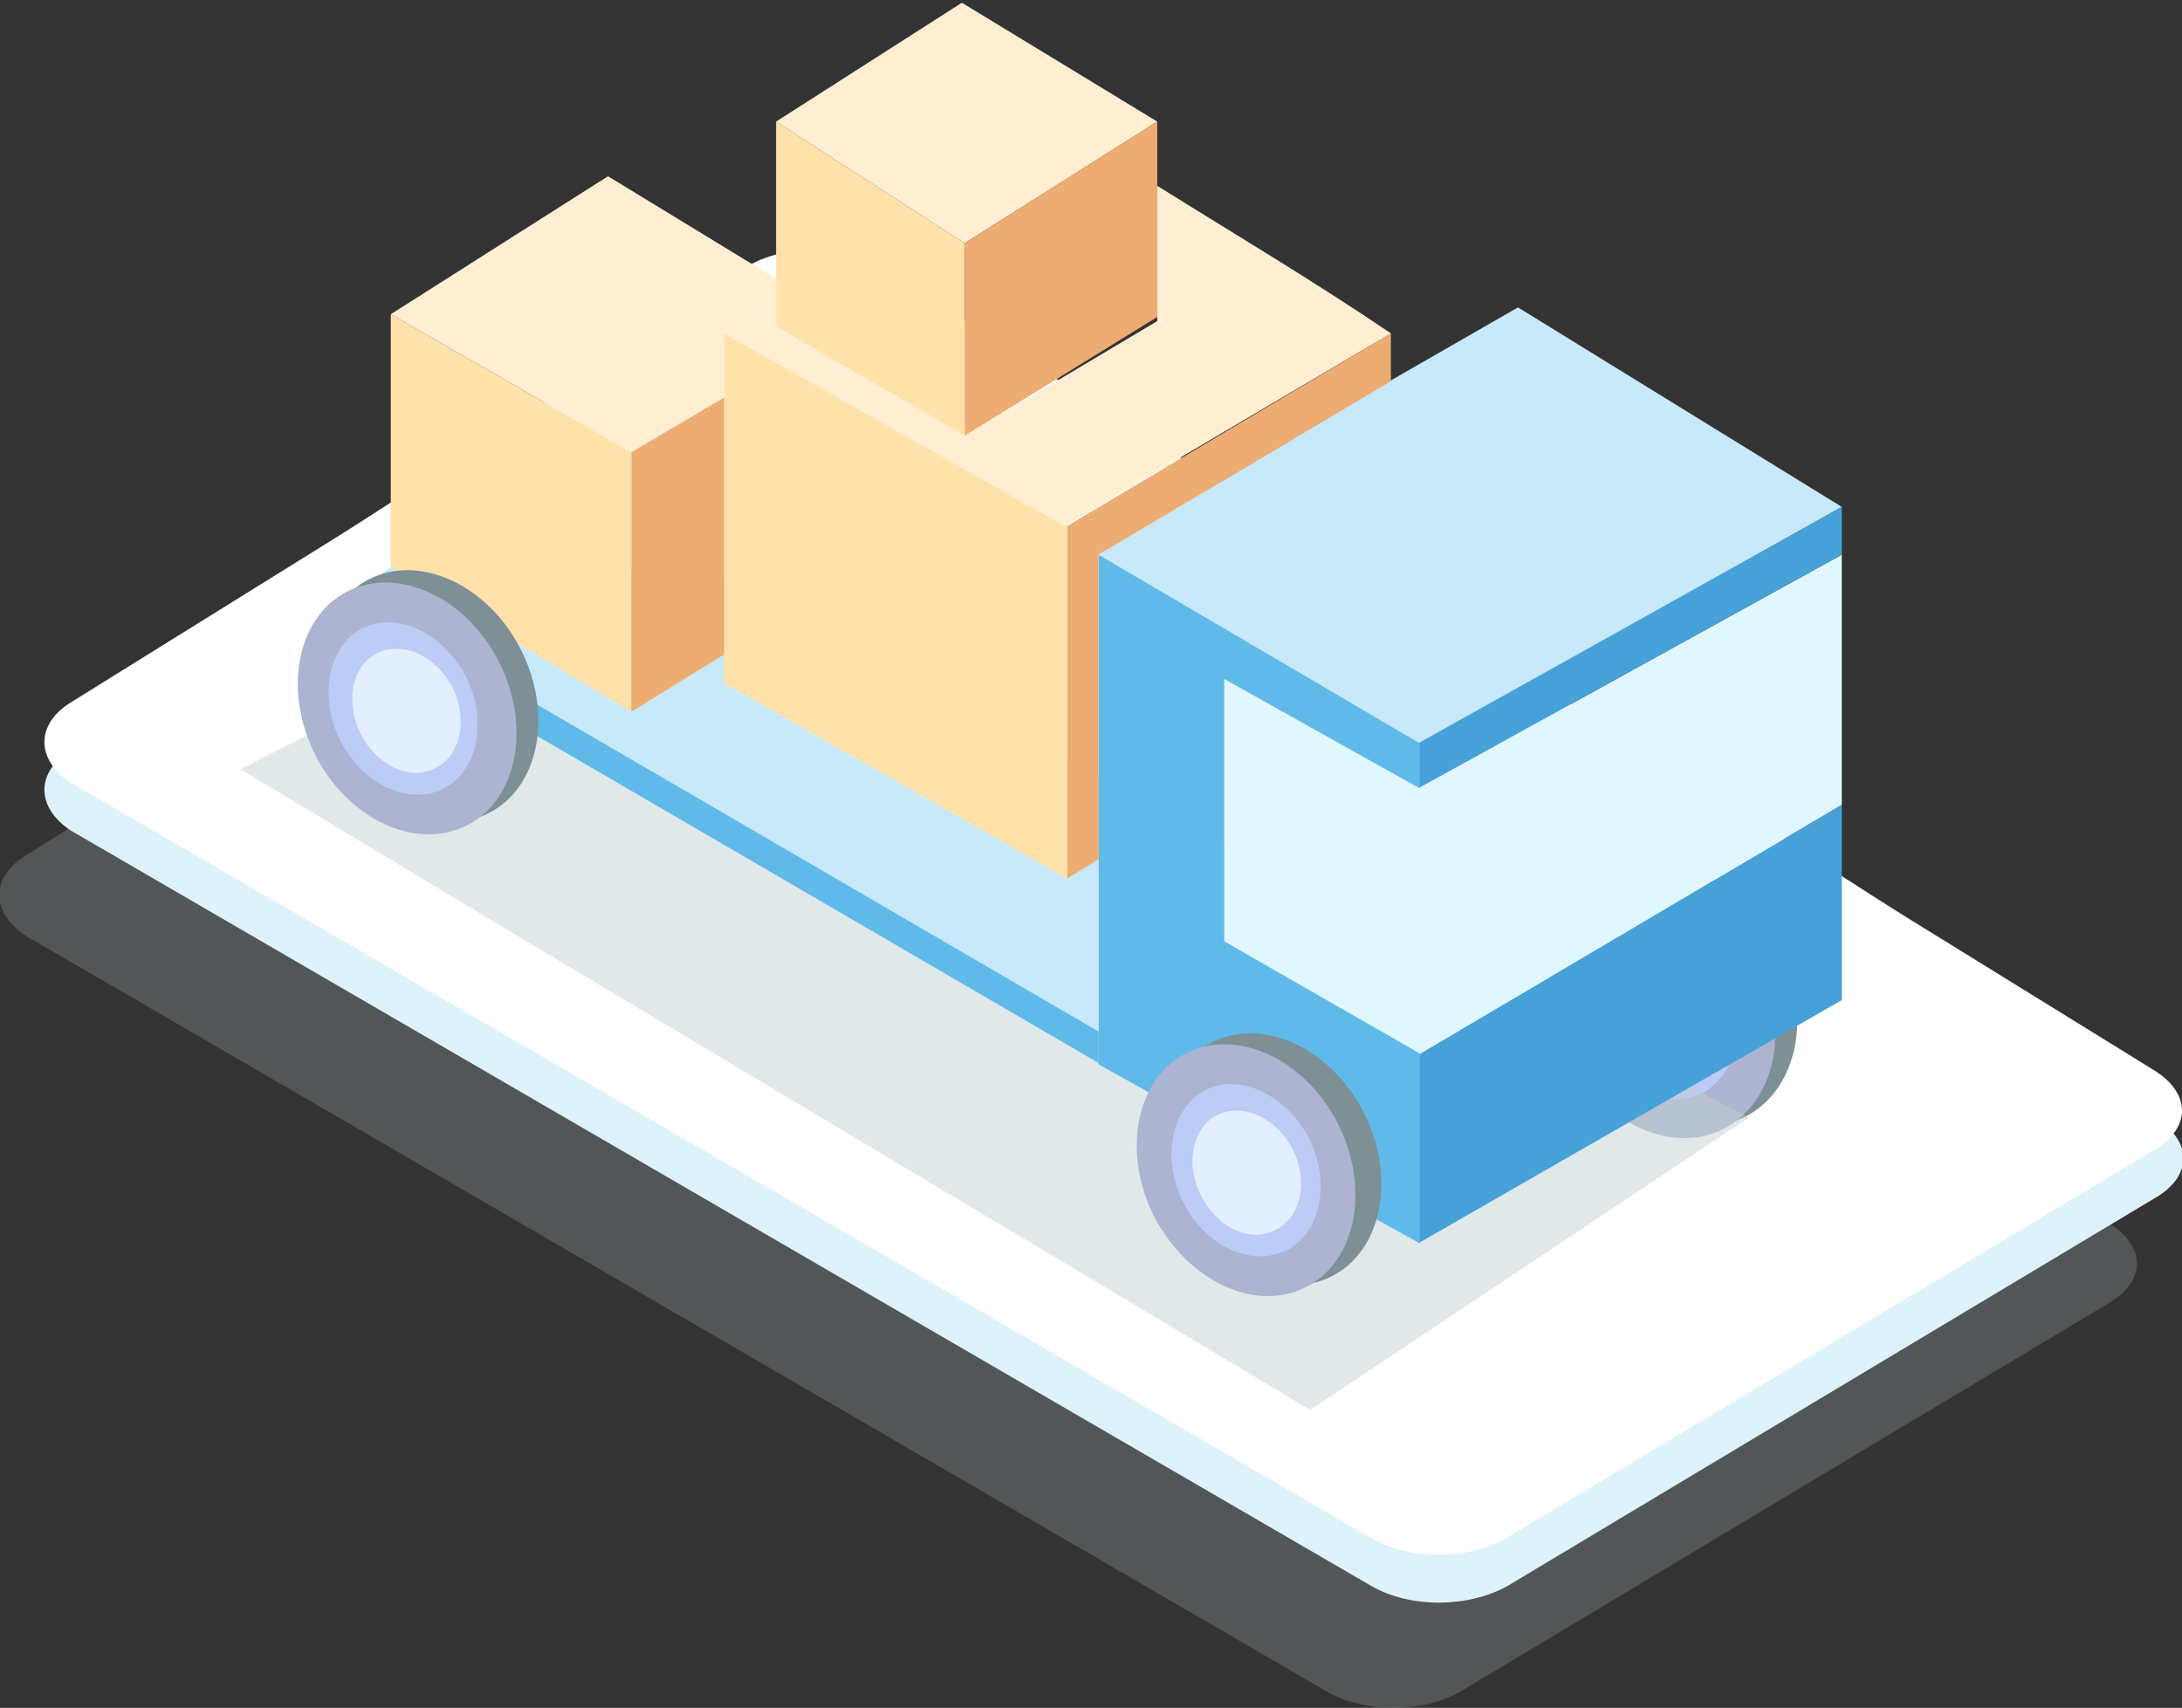 <?xml version="1.0" encoding="utf-8"?>
<!-- Generator: Adobe Illustrator 21.0.0, SVG Export Plug-In . SVG Version: 6.00 Build 0)  -->
<svg version="1.1" id="图层_1" xmlns="http://www.w3.org/2000/svg" xmlns:xlink="http://www.w3.org/1999/xlink" x="0px" y="0px"
	 viewBox="0 0 159.7 125" style="enable-background:new 0 0 159.7 125;" xml:space="preserve">
<rect x="0" y="0" width="159.7" height="125" fill="#333333" stroke="none"/>
<style type="text/css">
	.st0{clip-path:url(#SVGID_2_);}
	.st1{opacity:0.48;}
	.st2{opacity:0.48;fill:#BFCED1;enable-background:new    ;}
	.st3{fill:#DEF2FC;}
	.st4{fill:#FFFFFF;}
	.st5{fill:#7E9096;}
	.st6{fill:#ACB4D1;}
	.st7{fill:#BCCCF7;}
	.st8{fill:#E3EEFF;}
	.st9{fill:#47A1D9;}
	.st10{fill:#E1F7FF;}
	.st11{fill:#C7E9FA;}
	.st12{fill:#5FBAE9;}
	.st13{fill:#FFEED2;}
	.st14{fill:#ECAC72;}
	.st15{fill:#FFE1AA;}
</style>
<g>
	<defs>
		<rect id="SVGID_1_" width="159.7" height="125"/>
	</defs>
	<clipPath id="SVGID_2_">
		<use xlink:href="#SVGID_1_"  style="overflow:visible;"/>
	</clipPath>
	<g class="st0">
		<g class="st1">
			<path class="st2" d="M30,45c-2.6,1.6-7,4.5-9.6,6.1L1.9,62.6c-2.6,1.6-2.6,4.2,0,5.9l95.2,55.3c2.8,1.6,7,1.6,9.8,0l47.4-28.4
				c2.8-1.6,2.8-4.2,0-5.9l-17.8-11c-2.6-1.6-7-4.5-9.6-6.1L61,30.7c-2.6-1.6-7-1.6-9.6,0L30,45z"/>
		</g>
		<path class="st3" d="M33.3,37.3c-2.6,1.6-7,4.5-9.6,6.1L5.2,54.9c-2.6,1.6-2.6,4.2,0,5.9l95.2,55.3c2.8,1.6,7,1.6,9.9,0l47.4-28.4
			c2.8-1.6,2.8-4.2,0-5.9l-17.8-11c-2.6-1.6-7-4.5-9.6-6.1L64.3,23c-2.6-1.6-7-1.6-9.6,0L33.3,37.3z"/>
		<path class="st4" d="M33.3,33.8c-2.6,1.6-7,4.5-9.6,6.1L5.2,51.4c-2.6,1.6-2.6,4.2,0,5.9l95.2,55.3c2.8,1.6,7,1.6,9.8,0l47.4-28.4
			c2.8-1.6,2.8-4.2,0-5.9l-17.8-11c-2.6-1.6-7-4.5-9.6-6.1L64.3,19.5c-2.6-1.6-7-1.6-9.6,0L33.3,33.8z"/>
		<path class="st5" d="M127.8,81.7c3.8-2,4.9-7.5,2.4-12.3c-2.5-4.8-7.6-7.2-11.4-5.2s-4.9,7.5-2.4,12.3
			C118.9,81.4,124,83.7,127.8,81.7z"/>
		<path class="st6" d="M126.2,82.6c3.8-2,4.9-7.5,2.4-12.3c-2.5-4.8-7.6-7.2-11.4-5.2s-4.9,7.5-2.4,12.3
			C117.3,82.2,122.4,84.6,126.2,82.6z"/>
		<path class="st7" d="M124.6,80c2.6-1.4,3.4-5.2,1.7-8.5c-1.7-3.3-5.3-4.9-7.9-3.6c-2.6,1.4-3.4,5.2-1.7,8.5S121.9,81.3,124.6,80z"
			/>
		<path class="st8" d="M124,78.5c1.8-0.9,2.3-3.7,1.1-6.1c-1.2-2.4-3.7-3.6-5.6-2.7c-1.8,0.9-2.3,3.7-1.1,6.1
			C119.6,78.2,122.1,79.4,124,78.5z"/>
		<path class="st2" d="M95.9,103.2C69.7,87.5,43.6,72,17.6,56.3L49,40.3c26.3,13.8,52.5,27.7,79,41.5"/>
		<path class="st9" d="M134.8,58.9v14.3l-31,17.8V77.2L134.8,58.9z"/>
		<path class="st10" d="M134.8,40.6v18.3l-31,18.3V57.7L134.8,40.6z"/>
		<path class="st11" d="M134.8,37.1l-31,17.4L80.4,40.6l21.3-12.7l9.4-5.4L134.8,37.1z"/>
		<path class="st9" d="M134.8,37.1v3.5l-31,17.1v-3.3L134.8,37.1z"/>
		<path class="st10" d="M103.9,57.7v19.5L89.6,69V49.7L103.9,57.7z"/>
		<path class="st12" d="M103.9,54.4v3.3l-14.3-8v19.2l14.3,8.2V91L80.4,77.9v-2.3V62.9V40.6L103.9,54.4z"/>
		<path class="st13" d="M84.7,8.9l-14.1,8.9L56.8,8.9l13.6-8.7L84.7,8.9z"/>
		<path class="st11" d="M80.4,62.9v12.7L25.8,43.6l2.8-2.1l17.6,10.6l6.8-4.2V50l25.1,14.3L80.4,62.9z"/>
		<path class="st12" d="M80.4,75.5v2.3L25.8,46v-2.3L80.4,75.5z"/>
		<path class="st14" d="M80.4,40.6v22.3l-2.3,1.4V38.5l23.7-14.1v3.5L80.4,40.6z"/>
		<path class="st15" d="M78.1,38.5v25.8L53,50v-2.1V29.1v-4.7L78.1,38.5z"/>
		<path class="st14" d="M84.7,23.2l-14.1,8.7V17.8l14.1-8.9v4.7V23.2z"/>
		<path class="st15" d="M70.6,17.8v14.1l-13.8-8v-2.1v-1.4V8.9L70.6,17.8z"/>
		<path class="st13" d="M84.7,13.6c5.6,3.5,11.5,7,17.1,10.8L77.9,38.5L53,24.4l3.8-2.6v2.1l13.8,8l14.1-8.4V13.6z"/>
		<path class="st13" d="M56.8,20.4v1.4L53,24.4v4.7l-6.8,4L28.6,23l15.9-10.1L56.8,20.4z"/>
		<path class="st14" d="M53,29.1v18.8l-6.8,4.2v-19L53,29.1z"/>
		<path class="st15" d="M46.2,33.1v19L28.6,41.5V23L46.2,33.1z"/>
		<path class="st5" d="M97.5,93.4c3.7-1.9,4.7-7.3,2.3-12c-2.4-4.7-7.4-7-11.1-5.1c-3.7,1.9-4.7,7.3-2.3,12
			C88.9,93,93.8,95.3,97.5,93.4z"/>
		<path class="st6" d="M95.6,94.2c3.7-1.9,4.7-7.3,2.3-12c-2.4-4.7-7.4-7-11.1-5.1c-3.7,1.9-4.7,7.3-2.3,12
			C87,93.8,91.9,96.1,95.6,94.2z"/>
		<path class="st7" d="M94.2,91.5c2.5-1.3,3.2-5,1.6-8.2c-1.7-3.2-5.1-4.8-7.6-3.5c-2.5,1.3-3.2,5-1.6,8.2
			C88.2,91.2,91.6,92.8,94.2,91.5z"/>
		<path class="st8" d="M93.4,90c1.8-0.9,2.4-3.6,1.2-5.9c-1.2-2.3-3.6-3.4-5.5-2.5c-1.8,0.9-2.4,3.6-1.2,5.9
			C89.1,89.9,91.5,91,93.4,90z"/>
		<path class="st5" d="M35.8,59.5c3.7-1.9,4.7-7.3,2.3-12c-2.4-4.7-7.4-7-11.1-5.1c-3.7,1.9-4.7,7.3-2.3,12
			C27.1,59.1,32.1,61.4,35.8,59.5z"/>
		<path class="st6" d="M34.2,60.4c3.7-1.9,4.7-7.3,2.3-12c-2.4-4.7-7.4-7-11.1-5.1c-3.7,1.9-4.7,7.3-2.3,12
			C25.5,60,30.5,62.3,34.2,60.4z"/>
		<path class="st7" d="M32.5,57.7c2.5-1.3,3.2-5,1.6-8.2c-1.7-3.2-5.1-4.8-7.6-3.5c-2.5,1.3-3.2,5-1.6,8.2
			C26.6,57.5,30,59,32.5,57.7z"/>
		<path class="st8" d="M31.9,56.2c1.8-0.9,2.4-3.6,1.2-5.9c-1.2-2.3-3.6-3.4-5.5-2.5c-1.8,0.9-2.4,3.6-1.2,5.9
			C27.6,56.1,30.1,57.2,31.9,56.2z"/>
	</g>
</g>
</svg>
